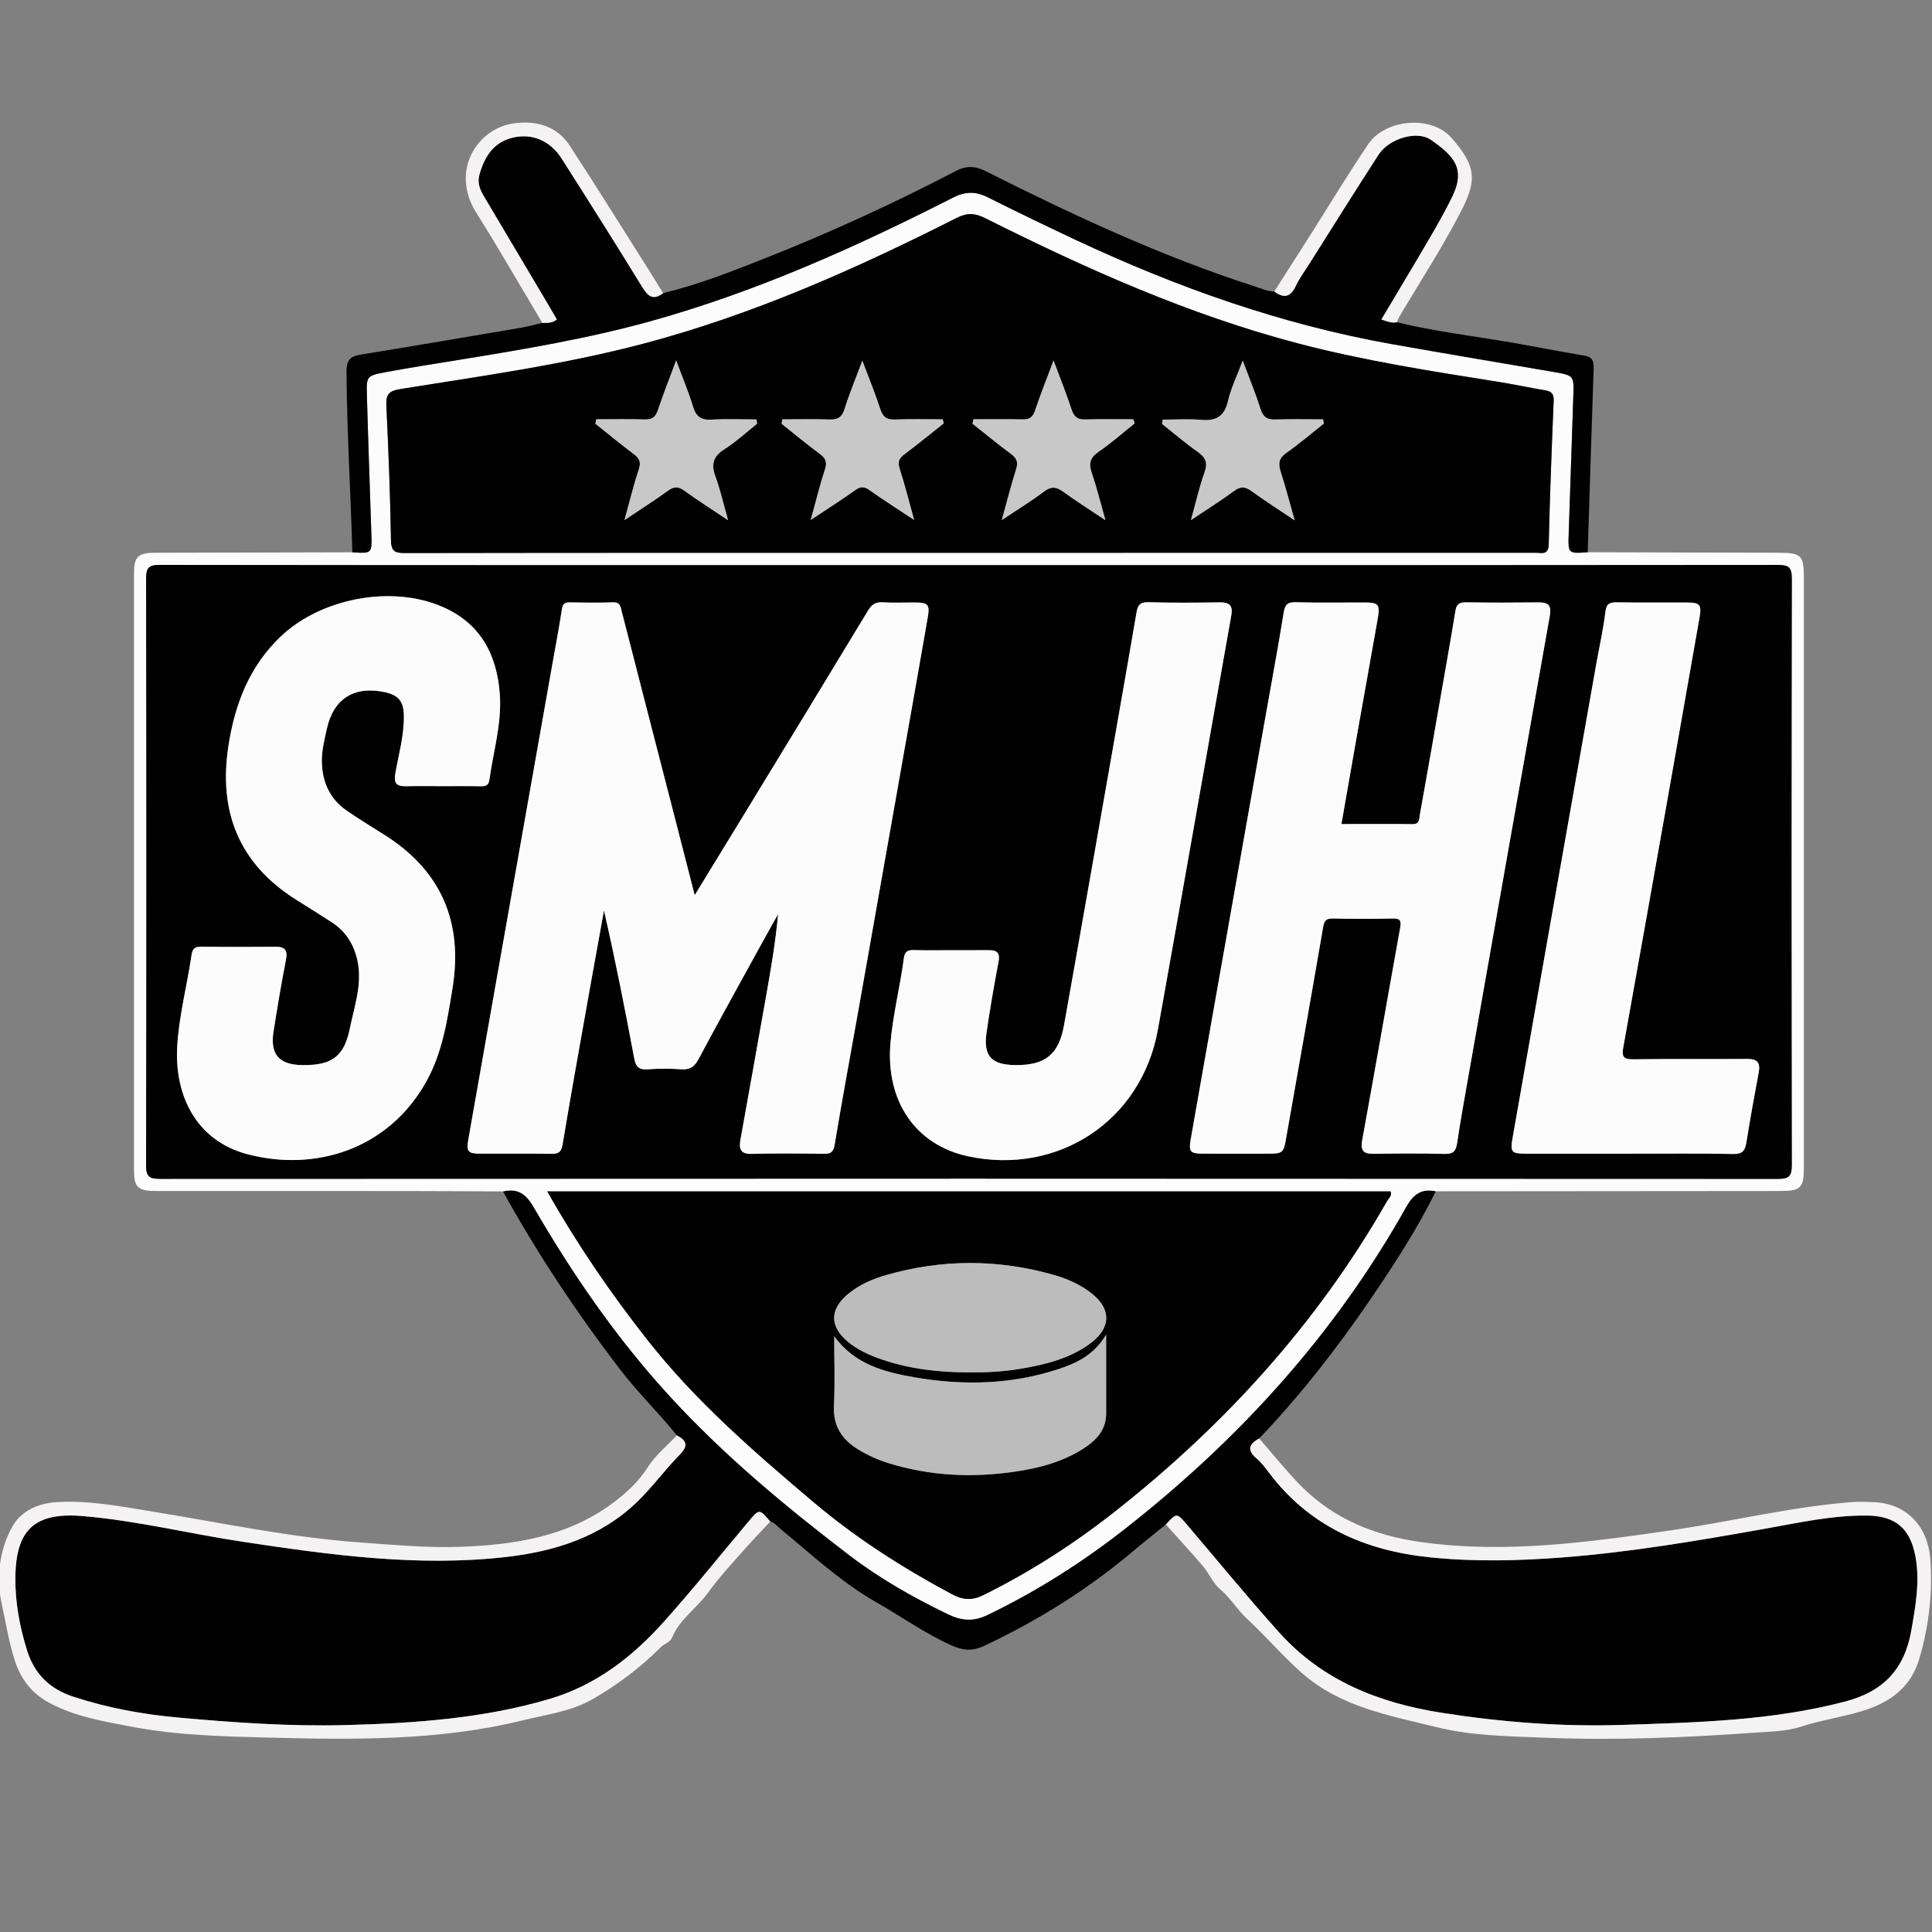 <?xml version="1.0" encoding="utf-8"?>
<!-- Generator: Adobe Illustrator 24.1.0, SVG Export Plug-In . SVG Version: 6.00 Build 0)  -->
<svg version="1.1" id="Layer_1" xmlns="http://www.w3.org/2000/svg" xmlns:xlink="http://www.w3.org/1999/xlink" x="0px" y="0px"
	 viewBox="0 0 200 200" style="enable-background:new 0 0 200 200;" xml:space="preserve">
<rect x="0" y="0" width="200" height="200" fill="#808080" stroke="none"/>
<g>
	<path style="fill:#010101;" d="M120.688,157.817c-1.09,0.885-2.195,1.751-3.266,2.658c-4.743,4.018-9.958,7.282-15.584,9.923
		c-1.226,0.576-2.239,0.434-3.386-0.085c-2.732-1.236-5.163-2.982-7.752-4.457c-3.66-2.085-6.711-4.959-9.936-7.607
		c-0.325-0.267-0.585-0.629-1.026-0.737c-1.135-1.334-1.134-1.333-2.237-0.021c-2.934,3.49-5.783,7.056-8.827,10.447
		c-3.245,3.615-7.004,6.525-11.798,7.941c-6.89,2.034-13.97,2.509-21.076,2.701c-5.792,0.156-11.578-0.26-17.345-0.777
		c-3.688-0.331-7.323-1-10.865-2.16c-2.475-0.81-4.046-2.376-4.806-4.839c-0.746-2.417-1.208-4.869-1.195-7.409
		c0.026-5.06,1.993-6.881,7.021-6.45c5.603,0.48,11.065,1.838,16.612,2.672c9.014,1.355,18.039,2.603,27.183,1.558
		c5.038-0.576,9.761-2.062,13.517-5.671c1.592-1.53,2.904-3.349,4.454-4.928c0.924-0.94,0.679-1.464-0.312-1.988
		c-1.886-2.348-4.059-4.447-5.893-6.845c-4.474-5.848-8.542-11.959-12.101-18.406c1.531-0.355,2.377,0.24,3.19,1.642
		c3.985,6.87,8.472,13.394,13.835,19.291c5.682,6.248,12.151,11.62,18.829,16.723c3.13,2.392,6.602,4.364,10.177,6.093
		c1.364,0.66,2.598,0.824,4.098,0.103c5.13-2.467,9.874-5.484,14.352-9.002c11.775-9.25,21.659-20.131,29.002-33.223
		c0.763-1.361,1.595-1.952,3.082-1.641c-1.911,3.862-4.241,7.472-6.662,11.025c-3.507,5.147-7.314,10.057-11.625,14.563
		c-1.053,0.571-1.3,1.205-0.258,2.076c0.483,0.404,0.873,0.932,1.256,1.441c4.17,5.541,9.897,8.083,16.639,8.781
		c4.587,0.475,9.158,0.369,13.743,0.017c7.054-0.541,14.012-1.731,20.965-2.97c3.515-0.626,7.015-1.41,10.611-1.367
		c2.886,0.035,4.418,1.317,4.967,4.149c0.505,2.602,0.039,5.157-0.409,7.733c-0.695,4.001-2.869,6.33-6.862,7.375
		c-7.58,1.985-15.325,2.163-23.055,2.417c-6.258,0.206-12.502-0.283-18.705-1.255c-6.484-1.016-12.33-3.32-16.805-8.298
		c-3.275-3.643-6.378-7.442-9.558-11.171C121.813,156.591,121.812,156.592,120.688,157.817z"/>
	<path style="fill:#FCFCFC;" d="M148.633,123.321c-1.487-0.311-2.318,0.28-3.082,1.641c-7.343,13.092-17.227,23.973-29.002,33.223
		c-4.478,3.518-9.222,6.535-14.352,9.002c-1.499,0.721-2.733,0.557-4.098-0.103c-3.575-1.729-7.047-3.701-10.177-6.093
		c-6.677-5.103-13.146-10.475-18.829-16.723c-5.363-5.896-9.85-12.421-13.835-19.291c-0.813-1.401-1.658-1.997-3.19-1.642
		c-3.455-0.014-6.91-0.039-10.366-0.041c-8.534-0.006-17.068,0-25.602-0.003c-1.818-0.001-2.229-0.388-2.229-2.132
		c-0.003-20.609-0.003-41.217,0-61.826c0-1.688,0.424-2.104,2.123-2.109c6.826-0.02,13.652-0.034,20.478-0.05
		c2.03,0.13,2.033,0.13,1.968-1.899c-0.156-4.817-0.332-9.634-0.465-14.452c-0.051-1.855,0.004-1.935,1.912-2.292
		c2.553-0.478,5.121-0.874,7.685-1.29c6.64-1.079,13.273-2.188,19.768-3.992c10.955-3.042,21.259-7.673,31.353-12.813
		c1.21-0.616,2.298-0.643,3.511-0.036c3.042,1.52,6.102,3.005,9.182,4.448c10.44,4.893,21.236,8.728,32.619,10.759
		c5.702,1.018,11.417,1.959,17.124,2.948c1.704,0.295,1.802,0.418,1.747,2.153c-0.154,4.861-0.329,9.72-0.488,14.581
		c-0.066,2.024-0.058,2.024,1.97,1.878c6.609,0.018,13.218,0.038,19.827,0.054c2.276,0.006,2.551,0.279,2.551,2.58
		c0,20.343,0,40.686,0,61.029c0,2.138-0.316,2.46-2.412,2.462C172.429,123.303,160.531,123.312,148.633,123.321z M100.298,58.508
		c-27.912,0-55.824,0.008-83.735-0.028c-1.165-0.001-1.439,0.289-1.437,1.442c0.038,20.229,0.039,40.458-0.002,60.687
		c-0.002,1.185,0.32,1.426,1.453,1.426c55.824-0.029,111.647-0.029,167.471,0.002c1.164,0.001,1.439-0.288,1.437-1.442
		c-0.038-20.229-0.039-40.458,0.002-60.687c0.002-1.185-0.32-1.427-1.453-1.426C156.122,58.515,128.21,58.508,100.298,58.508z
		 M100.437,57.226c2.988,0,5.975,0,8.963,0c16.517,0,33.034,0.001,49.55-0.005c0.62,0,1.347,0.292,1.375-0.886
		c0.116-4.949,0.305-9.896,0.511-14.841c0.03-0.712-0.213-0.974-0.865-1.084c-1.596-0.268-3.179-0.612-4.777-0.865
		c-6.983-1.11-13.967-2.193-20.822-3.993c-11.341-2.979-21.961-7.743-32.395-12.972c-1.06-0.531-1.865-0.564-2.949-0.015
		c-10.416,5.268-21.051,10.004-32.382,13.004c-8.296,2.196-16.786,3.353-25.237,4.714c-1.104,0.178-1.468,0.535-1.413,1.67
		c0.222,4.645,0.401,9.294,0.479,13.944c0.02,1.172,0.385,1.356,1.451,1.354C61.428,57.217,80.933,57.226,100.437,57.226z
		 M56.651,123.332c3.119,5.511,6.588,10.565,10.384,15.392c4.989,6.345,11.052,11.591,17.186,16.778
		c4.421,3.738,9.248,6.811,14.33,9.531c1.09,0.584,2.046,0.678,3.216,0.101c4.908-2.42,9.456-5.355,13.758-8.752
		c11.343-8.954,20.874-19.46,28.056-32.039c0.174-0.305,0.555-0.562,0.365-1.012C114.886,123.332,85.837,123.332,56.651,123.332z"/>
	<path style="fill:#010101;" d="M164.361,57.168c-2.028,0.146-2.037,0.146-1.97-1.878c0.159-4.86,0.334-9.72,0.488-14.581
		c0.055-1.734-0.043-1.857-1.747-2.153c-5.707-0.989-11.422-1.93-17.124-2.948c-11.383-2.032-22.179-5.866-32.619-10.759
		c-3.079-1.443-6.14-2.928-9.182-4.448c-1.213-0.606-2.301-0.58-3.511,0.036c-10.094,5.14-20.398,9.771-31.353,12.813
		c-6.496,1.804-13.128,2.913-19.768,3.992c-2.564,0.417-5.132,0.812-7.685,1.29c-1.908,0.357-1.964,0.437-1.912,2.292
		c0.133,4.818,0.309,9.634,0.465,14.452c0.066,2.028,0.062,2.028-1.968,1.899c-0.172-6.225-0.562-12.442-0.607-18.673
		c-0.008-1.117,0.314-1.603,1.413-1.782c5.549-0.9,11.09-1.846,16.631-2.789c0.75-0.128,1.487-0.334,2.229-0.504
		c0.507,0,1.022,0.029,1.498-0.355c-0.21-0.366-0.413-0.729-0.625-1.086c-2.3-3.879-4.599-7.758-6.903-11.634
		c-0.423-0.711-0.728-1.415-0.478-2.29c0.535-1.873,1.48-3.369,3.504-3.827c1.996-0.452,3.838,0.351,5.019,2.205
		c2.811,4.414,5.611,8.837,8.343,13.3c0.608,0.994,1.158,1.358,2.146,0.606c3.651-0.881,7.135-2.254,10.615-3.633
		c6.737-2.669,13.318-5.683,19.741-9.037c1.048-0.548,1.985-0.489,3.022,0.034c9.059,4.564,18.242,8.841,27.922,11.958
		c0.645,0.208,1.269,0.504,1.966,0.509c0.945,0.695,1.653,0.634,2.204-0.532c0.398-0.843,0.962-1.608,1.463-2.4
		c2.369-3.747,4.715-7.508,7.125-11.228c1.091-1.684,3.986-2.543,5.417-1.546c2.388,1.663,3.652,2.98,2.202,5.928
		c-0.713,1.451-1.511,2.863-2.327,4.26c-1.639,2.807-3.317,5.592-4.997,8.417c0.594,0.188,1.068,0.4,1.599,0.28
		c3.926,0.962,7.941,1.425,11.916,2.111c2.512,0.434,5.013,0.933,7.527,1.354c0.842,0.141,0.959,0.605,0.934,1.337
		C164.756,44.494,164.562,50.831,164.361,57.168z"/>
	<path style="fill:#F4F2F2;" d="M70.064,148.588c0.992,0.523,1.236,1.047,0.312,1.988c-1.55,1.579-2.862,3.398-4.454,4.928
		c-3.756,3.609-8.48,5.095-13.517,5.671c-9.144,1.045-18.169-0.203-27.183-1.558c-5.546-0.834-11.009-2.192-16.612-2.672
		c-5.028-0.431-6.995,1.39-7.021,6.45c-0.013,2.54,0.449,4.993,1.195,7.409c0.76,2.463,2.331,4.029,4.806,4.839
		c3.543,1.16,7.178,1.83,10.865,2.16c5.767,0.517,11.553,0.933,17.345,0.777c7.106-0.192,14.186-0.666,21.076-2.701
		c4.795-1.416,8.553-4.326,11.798-7.941c3.044-3.391,5.893-6.957,8.827-10.447c1.103-1.312,1.102-1.313,2.237,0.021
		c-0.878,0.942-1.773,1.869-2.629,2.832c-1.308,1.473-2.669,2.943-3.801,4.515c-1.171,1.627-2.947,2.749-3.734,4.656
		c-0.212,0.514-0.787,0.622-1.148,0.983c-2.109,2.114-4.49,3.907-7.061,5.39c-2.213,1.277-4.793,1.6-7.246,2.202
		c-8.685,2.133-17.542,2.01-26.382,1.784c-4.705-0.12-9.458-0.239-14.075-1.119c-2.9-0.553-5.93-1.051-8.598-2.5
		c-1.742-0.947-2.902-2.396-3.536-4.371c-0.61-1.901-0.918-3.859-1.338-5.785c-0.609-2.792-0.272-5.673,1.129-8.138
		c0.86-1.514,2.589-2.337,4.52-2.46c3.316-0.211,6.536,0.421,9.771,0.946c7.207,1.169,14.354,2.706,21.664,3.225
		c3.443,0.244,6.878,0.574,10.33,0.455c5.671-0.196,11.209-1.066,15.88-4.568c1.317-0.987,2.617-2.163,3.568-3.667
		C67.836,150.653,69.044,149.68,70.064,148.588z"/>
	<path style="fill:#F4F2F2;" d="M120.688,157.817c1.124-1.224,1.125-1.225,2.189,0.022c3.18,3.729,6.282,7.528,9.558,11.171
		c4.475,4.978,10.321,7.282,16.805,8.298c6.203,0.972,12.447,1.461,18.705,1.255c7.73-0.254,15.475-0.432,23.055-2.417
		c3.993-1.046,6.167-3.375,6.862-7.375c0.448-2.575,0.913-5.131,0.409-7.733c-0.55-2.833-2.082-4.115-4.967-4.149
		c-3.596-0.043-7.097,0.74-10.611,1.367c-6.953,1.239-13.911,2.429-20.965,2.97c-4.586,0.352-9.156,0.458-13.743-0.017
		c-6.743-0.698-12.469-3.241-16.639-8.781c-0.383-0.509-0.773-1.037-1.256-1.441c-1.042-0.871-0.796-1.504,0.258-2.076
		c1.434,1.637,2.792,3.351,4.319,4.896c3.427,3.467,7.702,5.176,12.479,5.836c8.638,1.193,17.159,0.028,25.676-1.2
		c6.295-0.907,12.493-2.446,18.852-2.943c0.803-0.063,1.618-0.026,2.425,0.014c3.323,0.167,5.445,2.56,5.709,5.726
		c0.296,3.545-0.12,7.029-1.107,10.425c-0.875,3.01-3.035,4.595-6.019,5.489c-2.065,0.619-4.194,0.92-6.248,1.593
		c-1.496,0.49-3.166,0.501-4.766,0.616c-7.309,0.524-14.63,0.822-21.954,0.518c-3.678-0.153-7.42-0.196-10.99-1.083
		c-4.873-1.21-9.913-2.065-13.94-5.597c-2.007-1.76-3.703-3.793-5.651-5.579c-1.043-0.956-1.733-2.186-2.825-3.103
		c-0.744-0.625-1.144-1.641-1.791-2.404C123.274,160.653,121.967,159.246,120.688,157.817z"/>
	<path style="fill:#F4F2F2;" d="M68.647,30.346c-0.988,0.752-1.538,0.387-2.146-0.606c-2.733-4.463-5.532-8.886-8.343-13.3
		c-1.181-1.855-3.023-2.657-5.019-2.205c-2.024,0.458-2.97,1.954-3.504,3.827c-0.25,0.875,0.055,1.579,0.478,2.29
		c2.304,3.877,4.603,7.755,6.903,11.634c0.212,0.357,0.414,0.72,0.625,1.086c-0.476,0.384-0.99,0.355-1.498,0.355
		c-2.278-3.814-4.49-7.668-6.851-11.43c-2.706-4.311,0.111-8.693,3.882-9.226c2.292-0.324,4.461,0.242,5.814,2.318
		c2.87,4.405,5.647,8.87,8.459,13.312C67.853,29.045,68.247,29.698,68.647,30.346z"/>
	<path style="fill:#F4F2F2;" d="M144.599,33.356c-0.531,0.12-1.005-0.092-1.599-0.28c1.68-2.825,3.358-5.61,4.997-8.417
		c0.816-1.397,1.613-2.809,2.327-4.26c1.45-2.948,0.186-4.266-2.202-5.928c-1.432-0.997-4.327-0.138-5.417,1.546
		c-2.41,3.72-4.756,7.482-7.125,11.228c-0.501,0.793-1.065,1.558-1.463,2.4c-0.55,1.166-1.259,1.226-2.204,0.532
		c1.293-2.026,2.589-4.052,3.878-6.082c1.953-3.073,3.831-6.198,5.876-9.209c1.707-2.513,6.494-3.057,8.639-0.562
		c2.289,2.663,2.699,4.083,1.081,7.272c-1.937,3.818-4.284,7.397-6.461,11.075C144.798,32.888,144.707,33.127,144.599,33.356z"/>
	<path style="fill:#010101;" d="M100.298,58.508c27.912,0,55.824,0.007,83.735-0.026c1.134-0.001,1.456,0.241,1.453,1.426
		c-0.041,20.229-0.04,40.458-0.002,60.687c0.002,1.154-0.272,1.443-1.437,1.442c-55.824-0.032-111.647-0.031-167.471-0.002
		c-1.133,0.001-1.456-0.24-1.453-1.426c0.041-20.229,0.04-40.458,0.002-60.687c-0.002-1.154,0.272-1.444,1.437-1.442
		C44.475,58.516,72.387,58.508,100.298,58.508z M71.915,92.671c-0.721-2.81-1.351-5.278-1.987-7.745
		c-1.856-7.206-3.718-14.41-5.565-21.618c-0.131-0.51-0.151-0.98-0.902-0.954c-1.492,0.052-2.987,0.031-4.481,0.007
		c-0.522-0.008-0.726,0.149-0.81,0.702c-0.295,1.935-0.665,3.859-1.006,5.787c-1.846,10.433-3.693,20.866-5.539,31.299
		c-1.045,5.909-2.094,11.817-3.129,17.728c-0.241,1.376-0.079,1.546,1.339,1.549c2.39,0.004,4.78-0.021,7.17,0.014
		c0.736,0.011,1.089-0.095,1.234-0.972c0.95-5.711,1.985-11.407,2.998-17.108c0.422-2.373,0.857-4.743,1.286-7.114
		c1.173,5.12,2.177,10.212,3.132,15.313c0.163,0.873,0.493,1.213,1.416,1.136c1.144-0.095,2.307-0.08,3.454-0.004
		c0.88,0.059,1.354-0.238,1.777-1.032c2.12-3.979,4.312-7.92,6.483-11.872c0.581-1.058,1.176-2.107,1.764-3.161
		c-0.255,2.808-0.717,5.529-1.199,8.248c-0.891,5.029-1.788,10.056-2.694,15.082c-0.175,0.969-0.027,1.527,1.179,1.492
		c2.473-0.071,4.95-0.043,7.425-0.008c0.705,0.01,1.004-0.12,1.138-0.926c0.78-4.701,1.655-9.386,2.487-14.078
		c1.597-9.008,3.188-18.017,4.78-27.026c0.793-4.485,1.59-8.969,2.368-13.456c0.24-1.382,0.056-1.578-1.33-1.584
		c-1.11-0.005-2.222,0.045-3.328-0.017c-0.734-0.041-1.135,0.22-1.514,0.849c-4.249,7.033-8.53,14.046-12.806,21.062
		C75.402,86.977,73.741,89.685,71.915,92.671z M138.862,85.305c0.554-3.163,1.085-6.217,1.626-9.27
		c0.713-4.022,1.441-8.041,2.146-12.065c0.242-1.381,0.051-1.595-1.318-1.599c-2.39-0.006-4.781,0.042-7.17-0.025
		c-0.873-0.024-1.125,0.249-1.261,1.095c-0.603,3.739-1.3,7.463-1.961,11.194c-1.588,8.967-3.176,17.934-4.762,26.901
		c-0.964,5.448-1.932,10.896-2.886,16.346c-0.24,1.372-0.077,1.542,1.344,1.545c2.134,0.004,4.268,0.001,6.402,0.001
		c1.863,0,1.838-0.004,2.16-1.843c1.263-7.212,2.558-14.419,3.792-21.636c0.124-0.722,0.376-0.877,1.042-0.864
		c2.048,0.039,4.098,0.045,6.145-0.001c0.767-0.017,0.924,0.198,0.789,0.945c-1.323,7.328-2.592,14.666-3.932,21.992
		c-0.211,1.156,0.175,1.439,1.236,1.421c2.432-0.043,4.867-0.057,7.298,0.01c0.877,0.024,1.164-0.284,1.286-1.101
		c0.333-2.231,0.732-4.453,1.124-6.675c2.815-15.967,5.626-31.935,8.469-47.897c0.183-1.027-0.07-1.428-1.116-1.417
		c-2.518,0.027-5.037,0.032-7.554-0.007c-0.678-0.01-0.98,0.178-1.093,0.873c-0.493,3.025-1.032,6.043-1.559,9.062
		c-0.703,4.026-1.402,8.052-2.129,12.074c-0.072,0.401-0.007,0.963-0.752,0.953C143.803,85.285,141.378,85.305,138.862,85.305z
		 M45.8,81.382c1.323,0,2.646-0.018,3.968,0.009c0.497,0.01,0.813-0.097,0.889-0.647c0.406-2.946,1.298-5.839,1.085-8.854
		c-0.292-4.126-2-7.374-5.963-9.084c-5.265-2.272-12.536-0.88-16.698,3.067c-3.255,3.086-4.75,6.977-5.423,11.286
		c-1.068,6.827,1.063,12.244,7.018,15.986c1.225,0.77,2.453,1.536,3.669,2.322c1.434,0.927,2.274,2.263,2.648,3.914
		c0.55,2.434-0.297,4.735-0.766,7.045c-0.606,2.984-1.897,3.871-4.944,3.83c-2.395-0.032-3.34-1.112-2.966-3.489
		c0.39-2.48,0.808-4.957,1.285-7.422c0.19-0.981-0.111-1.348-1.078-1.341c-2.56,0.018-5.12,0.032-7.679-0.011
		c-0.657-0.011-0.918,0.218-1.007,0.827c-0.463,3.156-1.296,6.263-1.487,9.451c-0.313,5.221,2.037,9.835,7.267,11.209
		c7.011,1.842,14.592-0.49,18.514-7.526c1.68-3.014,2.169-6.338,2.71-9.643c1.099-6.719-1.08-12.062-6.893-15.791
		c-1.362-0.873-2.758-1.697-4.083-2.622c-1.686-1.177-2.477-2.875-2.547-4.909c-0.041-1.203,0.258-2.368,0.512-3.531
		c0.682-3.115,2.814-4.472,5.952-3.822c1.469,0.304,2.01,0.953,2.029,2.477c0.025,2.02-0.533,3.962-0.884,5.926
		c-0.2,1.119,0.181,1.374,1.162,1.347C43.325,81.357,44.563,81.382,45.8,81.382z M98.448,98.366c-1.28,0-2.561,0.031-3.84-0.013
		c-0.619-0.021-0.946,0.147-1.032,0.796c-0.389,2.952-1.137,5.846-1.394,8.822c-0.519,6.016,2.595,10.572,8.053,11.733
		c9.338,1.987,17.936-3.707,19.626-13.104c2.568-14.278,5.052-28.571,7.596-42.854c0.187-1.048-0.157-1.4-1.177-1.387
		c-2.474,0.032-4.951,0.057-7.423-0.015c-0.851-0.025-1.08,0.324-1.202,1.043c-0.685,4.028-1.392,8.052-2.099,12.076
		c-1.797,10.224-3.582,20.451-5.409,30.67c-0.544,3.046-1.958,4.15-5.016,4.125c-2.512-0.02-3.358-0.931-3.001-3.397
		c0.354-2.442,0.778-4.875,1.238-7.3c0.165-0.873-0.124-1.198-0.952-1.195C101.094,98.37,99.771,98.367,98.448,98.366z
		 M168.656,119.428c3.584,0,7.169-0.044,10.751,0.029c0.953,0.02,1.234-0.317,1.37-1.164c0.39-2.436,0.831-4.863,1.284-7.288
		c0.189-1.01-0.153-1.394-1.194-1.385c-3.925,0.035-7.851-0.023-11.776,0.039c-1.012,0.016-1.229-0.255-1.056-1.217
		c1.61-8.919,3.189-17.844,4.772-26.769c1.047-5.906,2.089-11.813,3.121-17.722c0.24-1.372,0.054-1.578-1.335-1.581
		c-2.389-0.006-4.779,0.019-7.168-0.014c-0.728-0.01-1.127,0.065-1.233,0.97c-0.213,1.814-0.627,3.604-0.946,5.406
		c-1.683,9.508-3.364,19.017-5.044,28.526c-1.214,6.871-2.429,13.742-3.634,20.615c-0.242,1.379-0.08,1.551,1.335,1.552
		C161.488,119.43,165.072,119.428,168.656,119.428z"/>
	<path style="fill:#010101;" d="M100.437,57.226c-19.504,0-39.009-0.009-58.513,0.024c-1.066,0.002-1.431-0.183-1.451-1.354
		c-0.077-4.65-0.257-9.298-0.479-13.944c-0.054-1.135,0.31-1.492,1.413-1.67c8.451-1.361,16.941-2.518,25.237-4.714
		c11.331-3,21.966-7.736,32.382-13.004c1.085-0.549,1.889-0.516,2.949,0.015c10.433,5.229,21.054,9.993,32.395,12.972
		c6.854,1.8,13.839,2.883,20.822,3.993c1.598,0.254,3.181,0.598,4.777,0.865c0.653,0.11,0.895,0.372,0.865,1.084
		c-0.206,4.946-0.395,9.893-0.511,14.841c-0.028,1.178-0.754,0.886-1.375,0.886c-16.517,0.006-33.034,0.005-49.55,0.005
		C106.412,57.226,103.424,57.226,100.437,57.226z M134.024,53.866c-0.537-1.89-0.951-3.486-1.452-5.054
		c-0.265-0.828-0.191-1.38,0.586-1.925c1.344-0.944,2.596-2.021,3.886-3.041c-0.026-0.145-0.052-0.289-0.078-0.434
		c-1.639,0-3.28-0.04-4.917,0.016c-0.852,0.029-1.291-0.229-1.56-1.085c-0.502-1.598-1.149-3.151-1.842-5.009
		c-0.587,1.569-1.215,2.84-1.525,4.183c-0.37,1.607-1.241,2.086-2.789,1.948c-1.316-0.117-2.651-0.024-3.977-0.024
		c-0.02,0.148-0.04,0.296-0.059,0.444c1.223,0.968,2.411,1.988,3.683,2.887c0.811,0.573,1.079,1.108,0.72,2.108
		c-0.541,1.507-0.89,3.083-1.414,4.962c1.688-1.131,3.121-2.027,4.477-3.027c0.671-0.495,1.144-0.448,1.788,0.02
		C130.892,51.809,132.293,52.702,134.024,53.866z M78.37,43.869c-0.02-0.15-0.041-0.3-0.061-0.45c-1.57,0-3.143-0.066-4.708,0.022
		c-1.093,0.061-1.571-0.373-1.875-1.386c-0.454-1.509-1.073-2.967-1.731-4.744c-0.72,1.941-1.346,3.515-1.88,5.119
		c-0.239,0.719-0.586,1.016-1.364,0.992c-1.675-0.053-3.353-0.016-5.029-0.016c-0.029,0.153-0.059,0.306-0.088,0.459
		c1.317,1.047,2.616,2.119,3.961,3.129c0.582,0.437,0.795,0.816,0.539,1.581c-0.543,1.623-0.942,3.294-1.49,5.265
		c1.714-1.148,3.148-2.057,4.52-3.05c0.619-0.448,1.059-0.438,1.675,0.006c1.387,1.002,2.834,1.919,4.528,3.053
		c-0.49-1.732-0.799-3.145-1.295-4.488c-0.463-1.255-0.291-2.092,0.901-2.846C76.18,45.751,77.244,44.76,78.37,43.869z
		 M100.777,43.404c-0.035,0.15-0.071,0.301-0.106,0.451c1.327,1.05,2.629,2.134,3.993,3.135c0.617,0.453,0.752,0.874,0.519,1.605
		c-0.522,1.637-0.94,3.306-1.477,5.241c1.636-1.093,3.054-1.959,4.373-2.955c0.754-0.569,1.284-0.491,1.998,0.03
		c1.319,0.964,2.707,1.833,4.357,2.936c-0.528-1.855-0.894-3.381-1.406-4.857c-0.342-0.986-0.203-1.604,0.694-2.221
		c1.302-0.895,2.495-1.951,3.734-2.938c-0.044-0.142-0.088-0.285-0.132-0.427c-1.656,0-3.314-0.039-4.969,0.017
		c-0.831,0.028-1.19-0.297-1.441-1.069c-0.519-1.599-1.154-3.16-1.849-5.029c-0.72,1.922-1.37,3.53-1.916,5.172
		c-0.23,0.692-0.569,0.936-1.279,0.919C104.173,43.377,102.474,43.404,100.777,43.404z M97.695,43.825
		c-0.035-0.139-0.069-0.278-0.104-0.416c-1.651,0-3.304-0.047-4.953,0.019c-0.883,0.036-1.264-0.295-1.528-1.12
		c-0.505-1.577-1.143-3.111-1.841-4.97c-0.709,1.898-1.348,3.426-1.839,5.001c-0.268,0.86-0.705,1.118-1.56,1.088
		c-1.626-0.057-3.256-0.017-4.884-0.017c-0.024,0.153-0.049,0.306-0.073,0.458c1.32,1.049,2.618,2.129,3.971,3.133
		c0.604,0.448,0.759,0.849,0.514,1.595c-0.532,1.622-0.935,3.286-1.472,5.23c1.737-1.156,3.206-2.091,4.623-3.098
		c0.544-0.386,0.914-0.379,1.455,0.004c1.434,1.016,2.919,1.959,4.625,3.091c-0.549-1.977-0.964-3.665-1.5-5.314
		c-0.23-0.709-0.051-1.074,0.502-1.488C95.01,45.989,96.343,44.895,97.695,43.825z"/>
	<path style="fill:#010101;" d="M56.651,123.332c29.186,0,58.235,0,87.296,0c0.19,0.449-0.192,0.707-0.365,1.012
		c-7.182,12.579-16.713,23.085-28.056,32.039c-4.302,3.396-8.85,6.331-13.758,8.752c-1.171,0.577-2.126,0.483-3.216-0.101
		c-5.083-2.72-9.91-5.793-14.33-9.531c-6.134-5.187-12.197-10.433-17.186-16.778C63.24,133.897,59.77,128.843,56.651,123.332z
		 M114.507,138.164c-1.246,2.087-3.008,2.929-4.88,3.55c-4.886,1.62-9.891,1.74-14.912,0.876c-3.14-0.541-6.236-1.328-8.355-4.258
		c0,2.508,0.088,4.855-0.026,7.192c-0.103,2.097,0.826,3.492,2.516,4.529c0.986,0.605,2.036,1.071,3.139,1.413
		c4.272,1.323,8.622,1.525,13.027,0.886c2.507-0.364,4.934-0.994,7.098-2.371c1.342-0.854,2.399-1.925,2.395-3.677
		C114.503,143.702,114.507,141.102,114.507,138.164z M100.487,142.064c1.71,0.018,3.415-0.078,5.101-0.361
		c2.494-0.417,4.944-0.999,7.062-2.473c2.506-1.745,2.484-3.879-0.03-5.628c-1.06-0.737-2.233-1.251-3.468-1.605
		c-5.802-1.663-11.612-1.67-17.413-0.003c-1.442,0.414-2.811,1.013-3.977,1.988c-1.891,1.582-1.88,3.36,0.03,4.931
		c1.035,0.852,2.241,1.39,3.499,1.819C94.272,141.749,97.355,142.082,100.487,142.064z"/>
	<path style="fill:#FCFCFC;" d="M71.915,92.671c1.827-2.987,3.488-5.694,5.14-8.406c4.276-7.017,8.556-14.03,12.806-21.062
		c0.38-0.629,0.781-0.89,1.514-0.849c1.106,0.063,2.218,0.012,3.328,0.017c1.386,0.007,1.57,0.203,1.33,1.584
		c-0.779,4.487-1.576,8.971-2.368,13.456c-1.592,9.009-3.183,18.018-4.78,27.026c-0.832,4.692-1.707,9.377-2.487,14.078
		c-0.134,0.805-0.433,0.935-1.138,0.926c-2.475-0.035-4.952-0.063-7.425,0.008c-1.206,0.035-1.354-0.523-1.179-1.492
		c0.906-5.026,1.803-10.054,2.694-15.082c0.481-2.718,0.943-5.44,1.199-8.248c-0.588,1.053-1.183,2.103-1.764,3.161
		c-2.171,3.952-4.362,7.893-6.483,11.872c-0.423,0.795-0.897,1.091-1.777,1.032c-1.147-0.076-2.309-0.091-3.454,0.004
		c-0.923,0.076-1.252-0.263-1.416-1.136c-0.955-5.101-1.959-10.193-3.132-15.313c-0.429,2.371-0.864,4.741-1.286,7.114
		c-1.013,5.7-2.048,11.397-2.998,17.108c-0.146,0.877-0.498,0.983-1.234,0.972c-2.389-0.035-4.78-0.01-7.17-0.014
		c-1.418-0.002-1.58-0.173-1.339-1.549c1.036-5.91,2.084-11.819,3.129-17.728c1.846-10.433,3.693-20.866,5.539-31.299
		c0.341-1.928,0.712-3.852,1.006-5.787c0.084-0.553,0.288-0.711,0.81-0.702c1.493,0.023,2.989,0.045,4.481-0.007
		c0.751-0.026,0.771,0.444,0.902,0.954c1.847,7.208,3.709,14.413,5.565,21.618C70.563,87.393,71.194,89.861,71.915,92.671z"/>
	<path style="fill:#FCFCFC;" d="M138.862,85.305c2.516,0,4.941-0.02,7.365,0.012c0.745,0.01,0.68-0.553,0.752-0.953
		c0.727-4.022,1.426-8.048,2.129-12.074c0.527-3.019,1.066-6.037,1.559-9.062c0.113-0.695,0.415-0.883,1.093-0.873
		c2.518,0.038,5.036,0.033,7.554,0.007c1.046-0.011,1.299,0.389,1.116,1.417c-2.843,15.962-5.654,31.93-8.469,47.897
		c-0.392,2.222-0.791,4.444-1.124,6.675c-0.122,0.816-0.408,1.125-1.286,1.101c-2.431-0.067-4.865-0.052-7.298-0.01
		c-1.061,0.019-1.447-0.265-1.236-1.421c1.34-7.325,2.609-14.663,3.932-21.992c0.135-0.747-0.022-0.962-0.789-0.945
		c-2.048,0.046-4.097,0.041-6.145,0.001c-0.667-0.013-0.919,0.142-1.042,0.864c-1.234,7.217-2.529,14.424-3.792,21.636
		c-0.322,1.839-0.297,1.843-2.16,1.843c-2.134,0-4.268,0.003-6.402-0.001c-1.421-0.002-1.584-0.172-1.344-1.545
		c0.954-5.45,1.921-10.898,2.886-16.346c1.587-8.967,3.174-17.934,4.762-26.901c0.661-3.73,1.358-7.454,1.961-11.194
		c0.136-0.846,0.389-1.119,1.261-1.095c2.388,0.066,4.78,0.018,7.17,0.025c1.369,0.004,1.56,0.218,1.318,1.599
		c-0.704,4.024-1.433,8.043-2.146,12.065C139.947,79.088,139.416,82.142,138.862,85.305z"/>
	<path style="fill:#FCFCFC;" d="M45.8,81.382c-1.237,0-2.475-0.025-3.712,0.008c-0.981,0.027-1.362-0.229-1.162-1.347
		c0.351-1.964,0.909-3.905,0.884-5.926c-0.019-1.524-0.56-2.172-2.029-2.477c-3.138-0.651-5.27,0.706-5.952,3.822
		c-0.254,1.162-0.554,2.327-0.512,3.531c0.07,2.034,0.861,3.731,2.547,4.909c1.325,0.925,2.722,1.748,4.083,2.622
		c5.813,3.728,7.992,9.071,6.893,15.791c-0.541,3.305-1.029,6.629-2.71,9.643c-3.922,7.037-11.503,9.368-18.514,7.526
		c-5.23-1.374-7.58-5.988-7.267-11.209c0.191-3.188,1.024-6.295,1.487-9.451c0.089-0.609,0.35-0.838,1.007-0.827
		c2.559,0.043,5.12,0.029,7.679,0.011c0.967-0.007,1.268,0.36,1.078,1.341c-0.478,2.465-0.895,4.942-1.285,7.422
		c-0.374,2.377,0.571,3.456,2.966,3.489c3.047,0.041,4.338-0.846,4.944-3.83c0.469-2.31,1.317-4.611,0.766-7.045
		c-0.373-1.651-1.214-2.987-2.648-3.914c-1.215-0.786-2.443-1.552-3.669-2.322c-5.955-3.742-8.085-9.159-7.018-15.986
		c0.674-4.309,2.169-8.2,5.423-11.286c4.162-3.947,11.433-5.339,16.698-3.067c3.962,1.71,5.671,4.958,5.963,9.084
		c0.213,3.015-0.678,5.907-1.085,8.854c-0.076,0.55-0.392,0.657-0.889,0.647C48.446,81.365,47.123,81.382,45.8,81.382z"/>
	<path style="fill:#FCFCFC;" d="M98.448,98.366c1.323,0,2.645,0.003,3.968-0.001c0.828-0.003,1.117,0.322,0.952,1.195
		c-0.459,2.425-0.884,4.858-1.238,7.3c-0.357,2.467,0.488,3.377,3.001,3.397c3.058,0.025,4.472-1.079,5.016-4.125
		c1.827-10.219,3.611-20.446,5.409-30.67c0.707-4.024,1.414-8.048,2.099-12.076c0.122-0.719,0.351-1.068,1.202-1.043
		c2.473,0.072,4.949,0.047,7.423,0.015c1.02-0.013,1.363,0.339,1.177,1.387c-2.543,14.283-5.027,28.576-7.596,42.854
		c-1.69,9.397-10.289,15.091-19.626,13.104c-5.458-1.161-8.572-5.718-8.053-11.733c0.257-2.975,1.005-5.869,1.394-8.822
		c0.085-0.649,0.413-0.818,1.032-0.796C95.887,98.397,97.168,98.366,98.448,98.366z"/>
	<path style="fill:#FCFCFC;" d="M168.656,119.428c-3.584,0-7.168,0.002-10.752-0.001c-1.415-0.001-1.576-0.174-1.335-1.552
		c1.205-6.873,2.42-13.744,3.634-20.615c1.68-9.509,3.36-19.017,5.044-28.526c0.319-1.802,0.733-3.592,0.946-5.406
		c0.107-0.905,0.505-0.98,1.233-0.97c2.389,0.032,4.779,0.008,7.168,0.014c1.389,0.003,1.575,0.208,1.335,1.581
		c-1.033,5.909-2.074,11.816-3.121,17.722c-1.582,8.924-3.162,17.849-4.772,26.769c-0.174,0.962,0.044,1.233,1.056,1.217
		c3.924-0.062,7.851-0.004,11.776-0.039c1.041-0.009,1.383,0.375,1.194,1.385c-0.453,2.425-0.894,4.853-1.284,7.288
		c-0.136,0.847-0.417,1.183-1.37,1.164C175.825,119.384,172.24,119.428,168.656,119.428z"/>
	<path style="fill:#C8C8C8;" d="M134.024,53.866c-1.731-1.165-3.132-2.057-4.474-3.031c-0.644-0.467-1.117-0.514-1.788-0.02
		c-1.356,1-2.789,1.896-4.477,3.027c0.523-1.879,0.873-3.455,1.414-4.962c0.359-1,0.091-1.535-0.72-2.108
		c-1.273-0.899-2.46-1.918-3.683-2.887c0.02-0.148,0.04-0.296,0.059-0.444c1.326,0,2.661-0.093,3.977,0.024
		c1.548,0.138,2.419-0.342,2.789-1.948c0.31-1.344,0.938-2.614,1.525-4.183c0.693,1.858,1.34,3.411,1.842,5.009
		c0.269,0.856,0.708,1.114,1.56,1.085c1.637-0.056,3.278-0.016,4.917-0.016c0.026,0.145,0.052,0.289,0.078,0.434
		c-1.29,1.021-2.542,2.097-3.886,3.041c-0.777,0.546-0.851,1.098-0.586,1.925C133.073,50.381,133.487,51.977,134.024,53.866z"/>
	<path style="fill:#C8C8C8;" d="M78.37,43.869c-1.126,0.891-2.19,1.882-3.397,2.646c-1.192,0.754-1.364,1.591-0.901,2.846
		c0.496,1.344,0.805,2.757,1.295,4.488c-1.695-1.134-3.142-2.052-4.528-3.053c-0.615-0.445-1.055-0.455-1.675-0.006
		c-1.373,0.994-2.806,1.903-4.52,3.05c0.547-1.972,0.947-3.642,1.49-5.265c0.256-0.764,0.043-1.144-0.539-1.581
		c-1.345-1.009-2.644-2.082-3.961-3.129c0.029-0.153,0.059-0.306,0.088-0.459c1.677,0,3.354-0.037,5.029,0.016
		c0.778,0.025,1.124-0.273,1.364-0.992c0.534-1.604,1.16-3.177,1.88-5.119c0.658,1.776,1.277,3.235,1.731,4.744
		c0.305,1.013,0.782,1.447,1.875,1.386c1.565-0.088,3.138-0.022,4.708-0.022C78.329,43.569,78.35,43.719,78.37,43.869z"/>
	<path style="fill:#C8C8C8;" d="M100.777,43.404c1.697,0,3.396-0.027,5.092,0.013c0.711,0.017,1.049-0.228,1.279-0.919
		c0.546-1.642,1.195-3.25,1.916-5.172c0.696,1.869,1.33,3.43,1.849,5.029c0.251,0.771,0.609,1.097,1.441,1.069
		c1.655-0.056,3.312-0.017,4.969-0.017c0.044,0.142,0.088,0.285,0.132,0.427c-1.239,0.987-2.431,2.043-3.734,2.938
		c-0.897,0.616-1.037,1.235-0.694,2.221c0.512,1.475,0.878,3.001,1.406,4.857c-1.65-1.103-3.038-1.973-4.357-2.936
		c-0.714-0.521-1.244-0.6-1.998-0.03c-1.319,0.996-2.737,1.861-4.373,2.955c0.538-1.934,0.956-3.604,1.477-5.241
		c0.233-0.731,0.098-1.152-0.519-1.605c-1.363-1.001-2.665-2.085-3.993-3.135C100.706,43.705,100.742,43.555,100.777,43.404z"/>
	<path style="fill:#C8C8C8;" d="M97.695,43.825c-1.351,1.07-2.685,2.163-4.063,3.197c-0.553,0.414-0.732,0.779-0.502,1.488
		c0.535,1.649,0.951,3.336,1.5,5.314c-1.705-1.132-3.191-2.075-4.625-3.091c-0.541-0.383-0.912-0.391-1.455-0.004
		c-1.417,1.007-2.886,1.942-4.623,3.098c0.537-1.943,0.94-3.608,1.472-5.23c0.245-0.745,0.09-1.146-0.514-1.595
		c-1.353-1.004-2.651-2.084-3.971-3.133c0.024-0.153,0.049-0.306,0.073-0.458c1.628,0,3.258-0.041,4.884,0.017
		c0.855,0.03,1.292-0.228,1.56-1.088c0.491-1.575,1.131-3.103,1.839-5.001c0.698,1.859,1.336,3.393,1.841,4.97
		c0.264,0.825,0.645,1.155,1.528,1.12c1.648-0.066,3.301-0.019,4.953-0.019C97.625,43.548,97.66,43.687,97.695,43.825z"/>
	<path style="fill:#BCBCBC;" d="M114.507,138.164c0,2.938-0.004,5.538,0.001,8.138c0.004,1.752-1.053,2.823-2.395,3.677
		c-2.164,1.377-4.591,2.007-7.098,2.371c-4.405,0.639-8.755,0.437-13.027-0.886c-1.103-0.342-2.152-0.808-3.139-1.413
		c-1.691-1.037-2.619-2.432-2.516-4.529c0.115-2.337,0.026-4.684,0.026-7.192c2.119,2.93,5.216,3.717,8.355,4.258
		c5.021,0.865,10.026,0.745,14.912-0.876C111.499,141.093,113.261,140.251,114.507,138.164z"/>
	<path style="fill:#BCBCBC;" d="M100.487,142.066c-3.132,0.016-6.215-0.316-9.198-1.333c-1.259-0.429-2.464-0.967-3.499-1.819
		c-1.91-1.572-1.921-3.349-0.03-4.931c1.166-0.976,2.535-1.574,3.977-1.988c5.802-1.666,11.611-1.66,17.413,0.003
		c1.235,0.354,2.408,0.868,3.468,1.605c2.514,1.748,2.537,3.883,0.03,5.628c-2.118,1.474-4.568,2.056-7.062,2.473
		C103.901,141.986,102.197,142.082,100.487,142.066z"/>
</g>
</svg>
